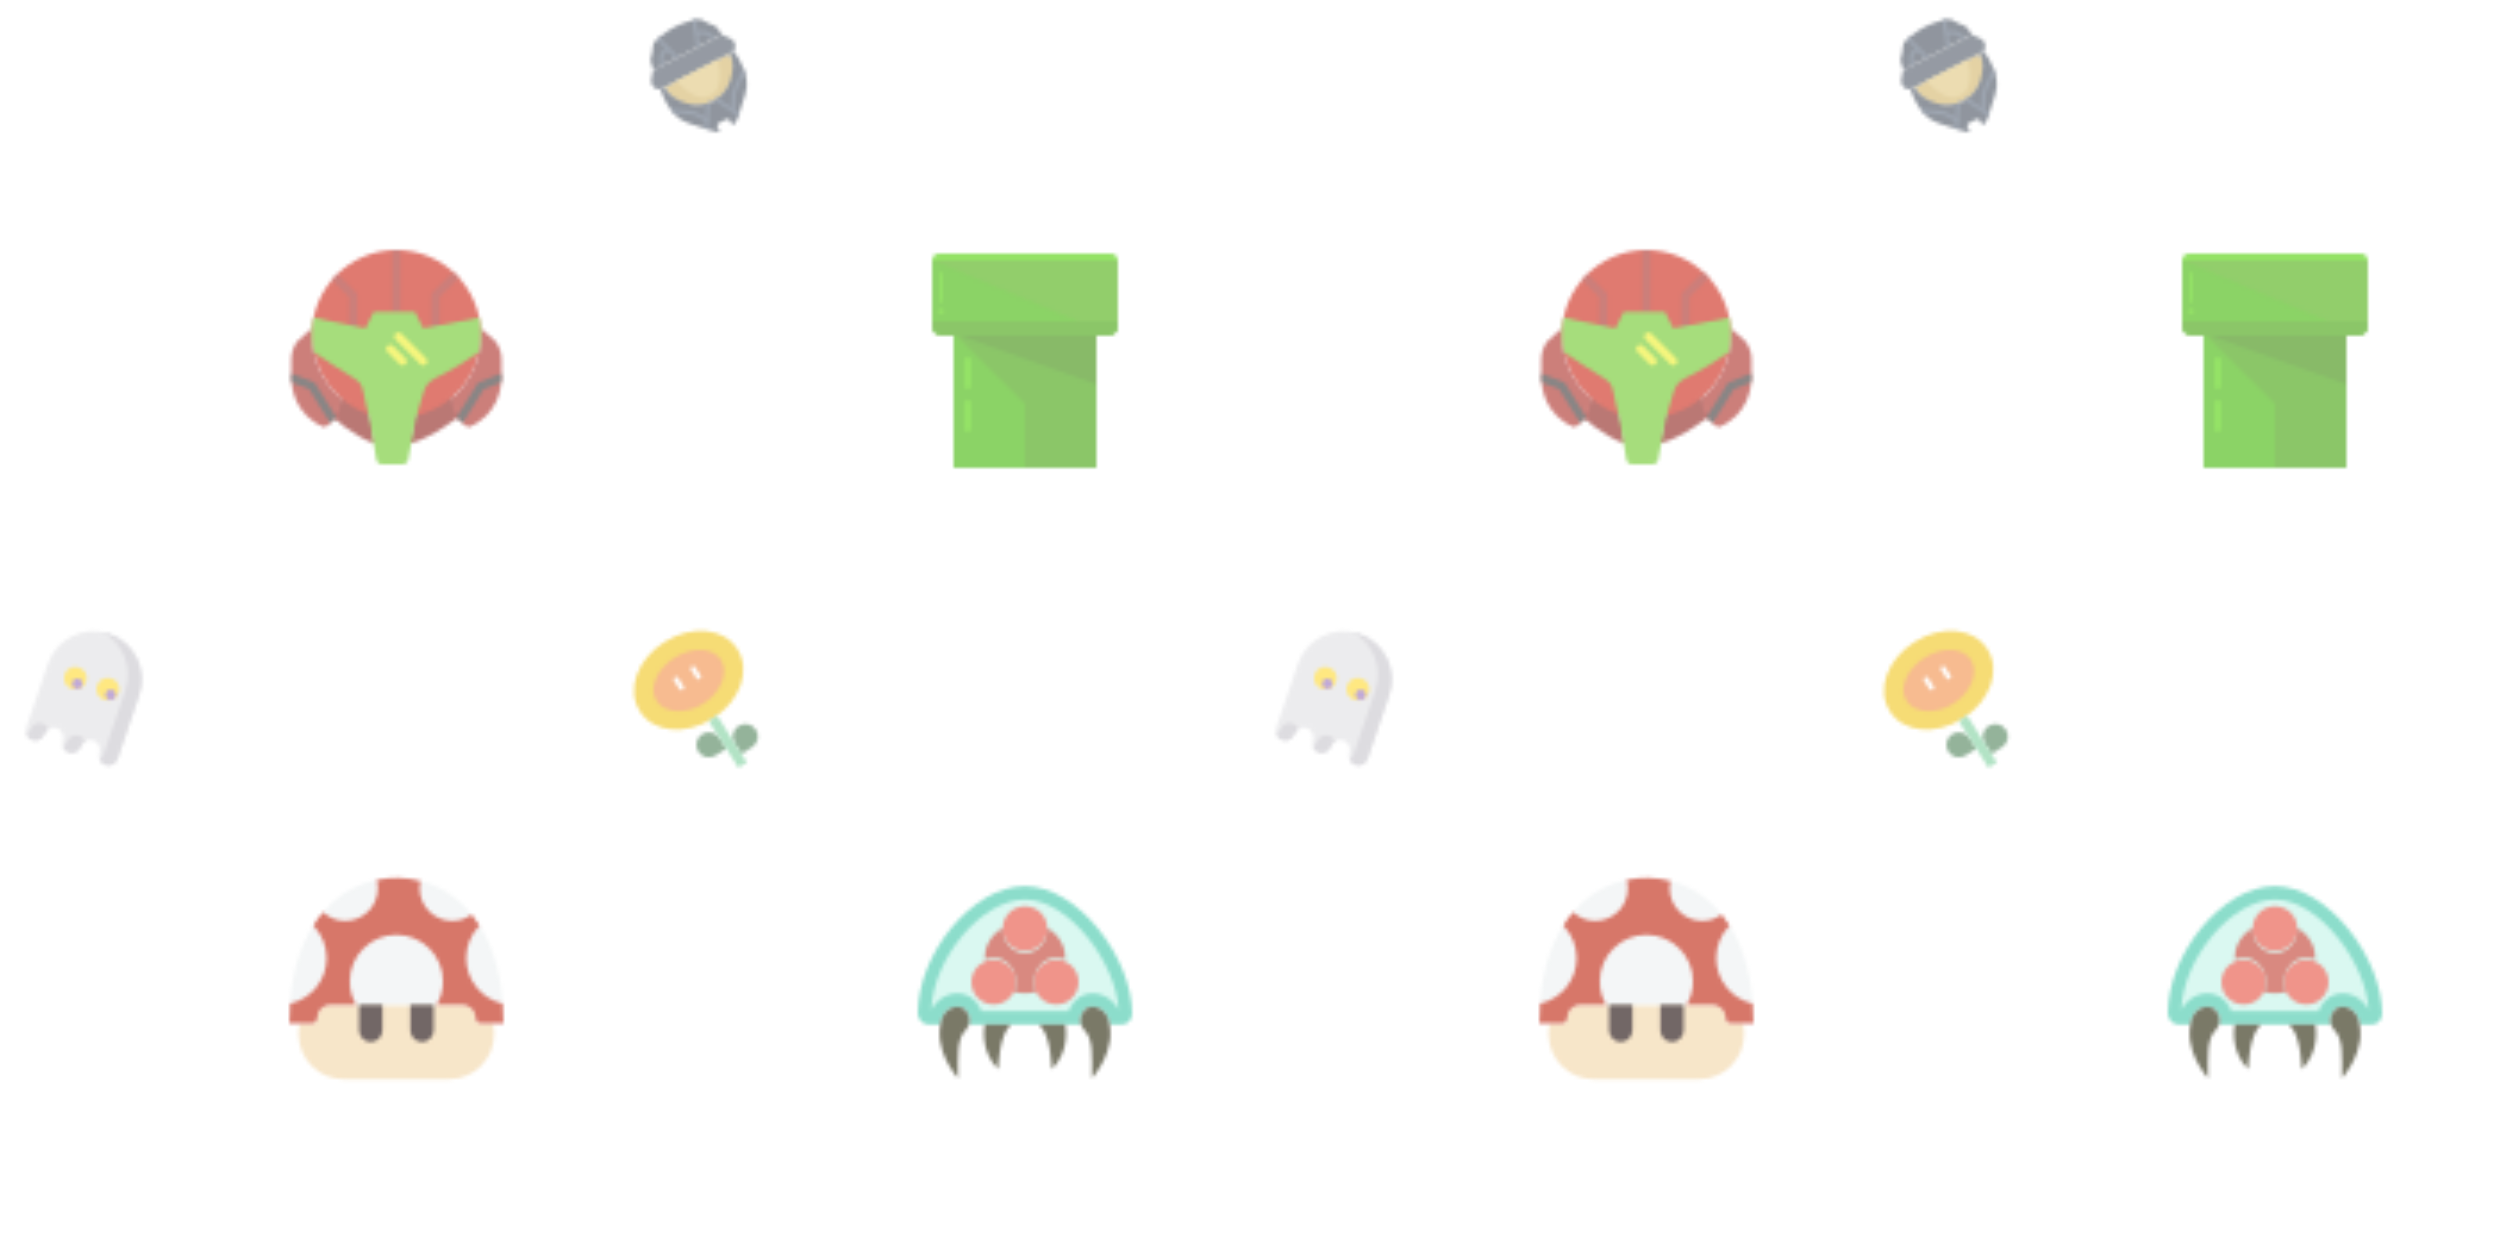 <svg x="0" y="0" width="700" height="350" viewBox="0 0 700 350" xmlns="http://www.w3.org/2000/svg" xmlns:xlink="http://www.w3.org/1999/xlink" xmlns:fi="http://pattern.flaticon.com/"><rect x="0px" y="0px" width="100%" height="100%" opacity="1" fill="#ffffff"/><defs><g transform="matrix(-1.154 0 0 1.154 141 70)" id="L1_396"><path d="M21.326,39.188C21.35,39.269,21.234,39.164,21.326,39.188c-0.009-0.031-0.017-0.058-0.025-0.088   L12.5,35.188c-0.262,1.899-0.936,3.226-1.658,4.145L10.5,40.188c0,0,6.698,5.367,12.261,6.812L21.326,39.188z" fill="#8c1e18"/><path d="M39.5,35.498l-6.844,3.422c-0.052,0.192-0.1,0.376-0.156,0.578L31.255,47   c5.156-1.78,10.245-6.502,10.245-6.502l-0.342-0.855C40.436,38.724,39.762,37.397,39.5,35.498z" fill="#8c1e18"/><path d="M26,0C14.678,0,5.5,9.178,5.5,20.5c0,9.437,6.321,17.115,15,19.5h11.81   c8.232-2.663,14.19-10.381,14.19-19.5C46.5,9.178,37.322,0,26,0z" fill="#cb2110"/><path d="M5.5,20.5c0-0.208,0.025-0.41,0.031-0.616L5.5,19l-3.456,3.07c-1,1.25-1.544,2.802-1.544,4.403   v4.179c0,2.186,0.432,4.368,1.406,6.325C3.013,39.2,4.986,41.625,8.5,43c0,0,3.333-1.167,4-6l-0.099-1.189   C8.176,32.055,5.5,26.597,5.5,20.5z" fill="#aa2922"/><rect x="25px" y="0px" width="2px" height="15px" fill="#aa2922"/><path d="M46.5,20.5c0-0.208-0.025-0.41-0.031-0.616L46.5,19l3.456,3.07c1,1.25,1.544,2.802,1.544,4.403   v4.179c0,2.186-0.432,4.368-1.406,6.325C48.987,39.2,47.014,41.625,43.5,43c0,0-3.333-1.167-4-6l0.099-1.189   C43.824,32.055,46.5,26.597,46.5,20.5z" fill="#aa2922"/><path d="M40.279,5.807l-4.486,4.486C35.605,10.48,35.5,10.735,35.5,11v11h2V11.414l4.145-4.145   C41.214,6.759,40.757,6.272,40.279,5.807z" fill="#aa2922"/><path d="M10.831,6.745l4.669,4.669V20h2v-9c0-0.265-0.105-0.52-0.293-0.707l-4.962-4.962   C11.751,5.78,11.28,6.251,10.831,6.745z" fill="#aa2922"/><path d="M46.091,16.42L33.5,19l-2-4h-5h-5l-2,4L5.909,16.42C5.642,17.739,5.5,19.103,5.5,20.5   c0,1.46,0.158,2.881,0.448,4.255L6.5,25.137C20.447,34.792,17.583,28.041,21.326,41c0.024,0.081-0.092-0.024,0,0l1.807,9.842   C23.245,51.51,23.823,52,24.5,52h5c0.677,0,1.255-0.49,1.367-1.158L32.5,41c3.362-12.087-1.284-5.974,13-15.863l0.552-0.382   c0.29-1.373,0.448-2.795,0.448-4.255C46.5,19.103,46.358,17.739,46.091,16.42z" fill="#6ac724"/><path d="M19.5,28c-0.256,0-0.512-0.098-0.707-0.293c-0.391-0.391-0.391-1.023,0-1.414l6-6   c0.391-0.391,1.023-0.391,1.414,0s0.391,1.023,0,1.414l-6,6C20.012,27.902,19.756,28,19.5,28z" fill="#f0f028"/><path d="M24.5,28c-0.256,0-0.512-0.098-0.707-0.293c-0.391-0.391-0.391-1.023,0-1.414l3-3   c0.391-0.391,1.023-0.391,1.414,0s0.391,1.023,0,1.414l-3,3C25.012,27.902,24.756,28,24.5,28z" fill="#f0f028"/><path d="M51.426,32.107c0.044-0.484,0.074-0.969,0.074-1.456v-0.647c-0.124,0-0.25,0.019-0.371,0.067   l-5.304,2.122l-5.155,8.248c0.38,0.626,0.799,1.109,1.199,1.48c0.19-0.076,0.362-0.204,0.479-0.391l4.827-7.723L51.426,32.107z" fill="#3a3534"/><path d="M6.175,32.193l-5.303-2.122c-0.122-0.049-0.248-0.068-0.372-0.068v0.648   c0,0.487,0.03,0.972,0.074,1.456l4.252,1.7l4.827,7.723c0.117,0.187,0.289,0.315,0.479,0.391c0.399-0.371,0.818-0.854,1.199-1.48   L6.175,32.193z" fill="#3a3534"/></g><g transform="matrix(1.25 0 0 1.25 257 245)" id="L1_397"><path d="M24,2.5C12.127,2.5,0,17.75,0,30.937c0,1.37,1.027,2.563,2.397,2.563h2.665   c0.072-0.379,0.158-0.76,0.277-1.145c0.416-1.346,1.461-2.47,2.837-2.775c1.041-0.231,2.236-0.031,3.057,1.534   c0.389,0.74,0.452,1.61,0.211,2.386h25.113c-0.241-0.776-0.178-1.646,0.211-2.386c0.822-1.565,2.017-1.765,3.057-1.534   c1.376,0.306,2.421,1.429,2.837,2.775c0.119,0.384,0.204,0.765,0.277,1.145h2.797C47.06,33.5,48,32.375,48,31.049   C48,18.667,35.909,2.5,24,2.5z" fill="#40c7a9"/><path d="M14.229,30.5c-0.095-0.267-0.209-0.528-0.341-0.78c-1.073-2.046-2.902-3.22-5.019-3.22   c-0.44,0-0.893,0.051-1.346,0.151c-1.918,0.426-3.557,1.727-4.509,3.513C3.482,18.471,14.399,5.5,24,5.5   c9.853,0,20.387,14.161,20.975,24.645c-0.953-1.776-2.587-3.069-4.5-3.494C40.022,26.551,39.57,26.5,39.13,26.5   c-2.116,0-3.945,1.174-5.019,3.221c-0.133,0.251-0.246,0.512-0.341,0.779H14.229z" fill="#c1f4e8"/><path d="M9,45.5c0,0-5.798-6.231-3.662-13.145c0.416-1.347,1.461-2.47,2.837-2.775   c1.041-0.231,2.236-0.031,3.057,1.534c0.615,1.172,0.419,2.669-0.517,3.605C8.676,36.759,9,40.5,9,45.5z" fill="#211f02"/><path d="M21,33.5c-2.844,1.781-3,10-3,10c-4.313-4.25-3-10-3-10H21z" fill="#211f02"/><path d="M39,45.5c0,0,5.798-6.231,3.662-13.145c-0.416-1.347-1.461-2.47-2.837-2.775   c-1.041-0.231-2.236-0.031-3.057,1.534c-0.615,1.172-0.419,2.669,0.517,3.605C39.324,36.759,39,40.5,39,45.5z" fill="#211f02"/><path d="M27,33.5c2.844,1.781,3,10,3,10c4.313-4.25,3-10,3-10H27z" fill="#211f02"/><ellipse cx="24px" cy="12px" rx="5px" ry="5px" fill="#e64c3c"/><ellipse cx="31px" cy="24px" rx="5px" ry="5px" fill="#e64c3c"/><ellipse cx="17px" cy="24px" rx="5px" ry="5px" fill="#e64c3c"/><path d="M28.993,11.845C28.994,11.897,29,11.948,29,12c0,3.038-2.239,5.5-5,5.5s-5-2.462-5-5.5   c0-0.052,0.006-0.103,0.007-0.155C16.592,13.28,15,15.724,15,18.5c0,0.151,0.016,0.298,0.025,0.447   C15.631,18.66,16.298,18.5,17,18.5c2.761,0,5,2.462,5,5.5c0,0.782-0.151,1.525-0.419,2.199C22.352,26.39,23.161,26.5,24,26.5   s1.648-0.11,2.419-0.301C26.151,25.525,26,24.782,26,24c0-3.038,2.239-5.5,5-5.5c0.702,0,1.369,0.16,1.975,0.447   C32.984,18.798,33,18.651,33,18.5C33,15.724,31.408,13.28,28.993,11.845z" fill="#c03a2b"/></g><g transform="matrix(1.304 0 0 1.304 81 244)" id="L1_399"><path d="M41.183,32.615c-0.653,0-1.183-0.529-1.183-1.183v0c0-1.556-1.261-2.817-2.817-2.817H23H8.817   C7.261,28.615,6,29.877,6,31.433v0c0,0.653-0.529,1.183-1.183,1.183H2.325C2.115,33.284,2,33.861,2,34.615v0.36   c0,5.302,4.338,9.64,9.64,9.64h22.705c5.302,0,9.64-4.338,9.64-9.64v-0.36c0-0.755-0.115-1.331-0.325-2H41.183z" fill="#f2d5a5"/><path d="M31.651,28.615c0.853-1.472,1.349-3.176,1.349-5c0-5.523-4.477-10-10-10s-10,4.477-10,10   c0,1.824,0.496,3.528,1.349,5H23H31.651z" fill="#ecf0f1"/><path d="M45.842,28.376c-0.536-7.369-2.456-12.784-4.978-16.76c-1.77,1.804-2.864,4.273-2.864,7   C38,23.396,41.357,27.388,45.842,28.376z" fill="#ecf0f1"/><path d="M36.825,6.734c-2.522-2.328-5.501-3.888-8.637-4.706C28.069,2.539,28,3.069,28,3.615   c0,3.866,3.134,7,7,7c1.559,0,2.994-0.516,4.158-1.378C38.405,8.31,37.625,7.473,36.825,6.734z" fill="#ecf0f1"/><path d="M7.248,8.745c1.249,1.158,2.915,1.871,4.752,1.871c3.866,0,7-3.134,7-7   c0-0.625-0.09-1.228-0.244-1.805c-3.481,0.734-6.808,2.364-9.581,4.924C8.519,7.341,7.874,8.013,7.248,8.745z" fill="#ecf0f1"/><path d="M8,18.615c0-2.727-1.094-5.196-2.864-7c-2.521,3.976-4.442,9.391-4.978,16.76   C4.643,27.388,8,23.396,8,18.615z" fill="#ecf0f1"/><path d="M17.5,36.615L17.5,36.615c-1.381,0-2.5-1.119-2.5-2.5v-5.5h5v5.5   C20,35.496,18.881,36.615,17.5,36.615z" fill="#140100"/><path d="M28.5,36.615L28.5,36.615c-1.381,0-2.5-1.119-2.5-2.5v-5.5h5v5.5   C31,35.496,29.881,36.615,28.5,36.615z" fill="#140100"/><path d="M38,18.615c0-2.719,1.089-5.181,2.85-6.984c-0.542-0.855-1.102-1.667-1.692-2.394    c-1.163,0.862-2.599,1.378-4.158,1.378c-3.866,0-7-3.134-7-7c0-0.54,0.068-1.062,0.184-1.567C25.1,1.244,21.871,1.171,18.76,1.828    C18.911,2.399,19,2.996,19,3.615c0,3.866-3.134,7-7,7c-1.837,0-3.503-0.713-4.752-1.871c-0.737,0.861-1.443,1.82-2.11,2.873    C6.906,13.422,8,15.89,8,18.615c0,4.778-3.354,8.768-7.834,9.758C0.062,29.721,0,31.126,0,32.615h4.817    C5.471,32.615,6,32.086,6,31.433c0-1.556,1.261-2.817,2.817-2.817h5.531c-0.853-1.472-1.349-3.176-1.349-5c0-5.523,4.477-10,10-10    s10,4.477,10,10c0,1.824-0.496,3.528-1.349,5h5.531c1.556,0,2.817,1.261,2.817,2.817c0,0.653,0.529,1.183,1.183,1.183H46    c0-1.488-0.061-2.894-0.164-4.241C41.355,27.384,38,23.395,38,18.615z" fill="#bc1c05"/></g><g transform="matrix(0.125 0 0 0.125 257 71)" id="L1_400"><rect x="80px" y="128px" width="320px" height="352px" fill="#3eb500"/><g><path d="M384,128 80,128 80,176.8 384,480 400,480 400,140.8z" fill="#3da004"/><rect x="240px" y="128px" width="160px" height="352px" fill="#3da004"/></g><path d="M400,158.4 310.4,128 80,128 80,176.8 86.4,180.8 400,292.8z" fill="#398c03"/><path d="M448,160.8c0,8-14.4,15.2-23.2,15.2H47.2c-8,0-15.2-6.4-15.2-15.2V15.2C32,6.4,38.4,0,47.2,0h385.6  c8,0,15.2,6.4,15.2,15.2L448,160.8L448,160.8z" fill="#4cce00"/><path d="M448,16v148.8c0,8-10.4,19.2-19.2,19.2H51.2c-8,0-19.2-10.4-19.2-19.2V16" fill="#3eb500"/><path d="M36,16l391.2,164c8,0,20.8-6.4,20.8-15.2V16H36z" fill="#49ad09"/><path d="M32,152v12.8c0,8,10.4,19.2,19.2,19.2h377.6c8,0,19.2-10.4,19.2-19.2V152H32z" fill="#3da004"/><g><path d="M56,104.8c0,4-1.6,7.2-4,7.2l0,0c-2.4,0-4-3.2-4-7.2V47.2c0-4,1.6-7.2,4-7.2l0,0c2.4,0,4,3.2,4,7.2   V104.8z" fill="#4cce00"/><path d="M120,296.8c0,4-3.2,7.2-7.2,7.2h-2.4c-4,0-7.2-3.2-7.2-7.2v-58.4c0-4,3.2-7.2,7.2-7.2h2.4   c4,0,7.2,3.2,7.2,7.2V296.8z" fill="#4cce00"/><path d="M120,392.8c0,4-3.2,7.2-7.2,7.2h-2.4c-4,0-7.2-3.2-7.2-7.2v-58.4c0-4,3.2-7.2,7.2-7.2h2.4   c4,0,7.2,3.2,7.2,7.2V392.8z" fill="#4cce00"/><circle cx="52" cy="129" r="7" fill="#4cce00"/></g></g><g transform="matrix(0.065 0.022 -0.022 0.065 13.903 171.807)" id="L1_403"><path d="M59.074,472.615V196.927C59.074,88.167,147.242,0,256,0h0.003  c108.76,0,196.927,88.167,196.927,196.927v273.116v1.259c0,18.328-11.934,35.343-29.771,39.562  c-25.596,6.056-48.422-12.877-48.989-37.314c-0.456-19.688-14.642-37.471-34.172-39.98c-23.321-2.999-43.312,14.423-44.549,36.844  c-1.111,20.14-14.226,38.687-34.232,41.255c-23.317,2.992-43.301-14.429-44.538-36.848c-1.111-20.14-14.226-38.685-34.232-41.254  c-23.394-3.002-43.434,14.541-44.55,37.065c-0.979,19.716-13.674,37.891-33.186,40.89C80.188,515.287,59.074,496.417,59.074,472.615  z" fill="#e0e0e3"/><g><path d="M279.849,433.567c-23.321-2.999-43.312,14.423-44.549,36.844c-0.55,9.982-4.053,19.569-9.877,27.016   c8.224,10.124,21.368,16.09,35.792,14.239c20.007-2.568,33.121-21.115,34.232-41.255c0.479-8.675,3.774-16.594,8.974-22.879   C298.354,440.092,289.799,434.845,279.849,433.567z" fill="#c7c5cc"/><path d="M122.299,433.565c-23.394-3.002-43.434,14.541-44.55,37.065c-0.493,9.939-3.967,19.484-9.787,26.892   c8.427,10.306,21.964,16.271,36.747,13.998c19.512-2.999,32.207-21.174,33.186-40.89c0.428-8.635,3.645-16.531,8.758-22.826   C140.725,440.223,132.391,434.86,122.299,433.565z" fill="#c7c5cc"/><path d="M256.002,0h-0.001c-10.225,0-20.267,0.781-30.072,2.283   c94.485,14.478,166.854,96.109,166.854,194.644v273.116v1.259c0,9.85-3.451,19.316-9.408,26.625   c9.094,10.828,23.903,16.693,39.783,12.937c17.837-4.219,29.771-21.233,29.771-39.562v-1.259V196.927   C452.929,88.167,364.763,0,256.002,0z" fill="#c7c5cc"/></g><g><circle cx="184" cy="216" r="46" fill="#ffd92d"/><circle cx="324" cy="216" r="46" fill="#ffd92d"/></g><g><circle cx="342" cy="234" r="21" fill="#956ec4"/><circle cx="199" cy="235" r="21" fill="#956ec4"/></g></g><g transform="matrix(0.505 -0.262 0.262 0.505 174.66 14.937)" id="L1_404"><path d="M29.205,41h-2c-9.389,0-17-7.611-17-17v0h36v0C46.205,33.389,38.594,41,29.205,41z" fill="#d2b467"/><path d="M48.514,23.779C47.7,24.079,46.998,24,46.998,24h-0.793c0.264,4.298-2.331,8.393-5.628,11.807   c-6.744,6.983-18,6.983-24.743,0C12.536,32.393,9.941,28.298,10.205,24c-0.144,0-1.207,0-1.207,0s-0.485,0.06-1.116-0.093   l-0.467,4.207c-0.139,1.254-0.139,2.519,0,3.773l0.379,3.408c0.271,2.441,1.066,4.796,2.33,6.902   c0.719,1.198,1.581,2.303,2.569,3.29L21.205,54c0,0,1.327,1.529,2.817,1.954c0.091,0.026,0.183-0.048,0.183-0.143v-2.337   c0-0.814,0.66-1.474,1.474-1.474h2.526h1.526c0.814,0,1.474,0.66,1.474,1.474v2.373c0,0.083,0.069,0.154,0.152,0.149   C33.137,55.89,35.205,54,35.205,54l8.513-8.513c0.988-0.988,1.85-2.093,2.569-3.29c1.264-2.106,2.059-4.461,2.33-6.902l0.379-3.408   c0.139-1.254,0.139-2.519,0-3.773L48.514,23.779z" fill="#464f5d"/><path d="M46.573,10.206c-0.154-0.924-0.596-1.761-1.247-2.403c-0.865-0.854-1.689-1.749-2.315-2.792   l-0.835-1.392c-0.62-1.033-1.637-1.766-2.813-2.027L36.11,0.868C33.514,0.291,30.864,0,28.205,0S22.896,0.291,20.3,0.868   l-3.253,0.723c-1.176,0.261-2.193,0.994-2.813,2.027L13.399,5.01c-0.626,1.043-1.449,1.938-2.315,2.792   c-0.65,0.642-1.093,1.479-1.247,2.403L9.205,14h19h19L46.573,10.206z" fill="#464f5d"/><path d="M46.998,14l2.782,3.478c1.152,1.439,1.386,3.5,0.354,5.028C48.958,24.245,46.998,24,46.998,24h-19   h-19c0,0-1.96,0.245-3.136-1.494c-1.032-1.527-0.798-3.588,0.354-5.028L8.998,14H46.998z" fill="#4e5765"/><path d="M47.591,34.21l-9.156,7.122l-4.098,7.172c-0.274,0.479-0.107,1.09,0.372,1.364   C34.865,49.958,35.036,50,35.204,50c0.348,0,0.685-0.181,0.869-0.504l3.902-6.828l8.517-6.624c0.039-0.25,0.096-0.497,0.124-0.749   l0.125-1.126C48.395,33.945,47.936,33.943,47.591,34.21z" fill="#5c697c"/><path d="M17.926,41.279L8.76,35.168c-0.307-0.205-0.678-0.203-0.986-0.053l0.02,0.18   c0.069,0.619,0.173,1.233,0.308,1.838l8.383,5.589l3.889,5.833C20.565,48.844,20.883,49,21.206,49c0.19,0,0.383-0.054,0.554-0.168   c0.46-0.306,0.584-0.927,0.277-1.387L17.926,41.279z" fill="#5c697c"/><path d="M35.653,53.552l1.473-1.473l-6.194-11.27c-0.719,0.114-1.442,0.184-2.168,0.208L35.653,53.552z" fill="#5c697c"/><path d="M18.319,51.114l1.46,1.46l6.855-11.606c-0.714-0.065-1.421-0.182-2.124-0.335L18.319,51.114z" fill="#5c697c"/><g><path d="M41.209,8.877c-0.991-1-2.276-1.597-3.822-1.797l1.925-5.501l-1.967-0.437L32.845,14h2.12    l1.737-4.963c1.285,0.087,2.328,0.489,3.076,1.238c1.45,1.452,1.464,3.712,1.464,3.735l2,0.014    C43.243,13.898,43.246,10.932,41.209,8.877z" fill="#5c697c"/><path d="M17.275,1.54l1.76,5.574c-1.534,0.203-2.811,0.799-3.797,1.794    c-2.037,2.055-2.034,5.021-2.033,5.146l2-0.014c0-0.023,0.014-2.283,1.464-3.735c0.73-0.731,1.742-1.131,2.985-1.231L21.209,14    h2.096L19.234,1.105L17.275,1.54z" fill="#5c697c"/></g><path d="M16.52,24c2.57,8.555,6.405,14,10.685,14h2c4.28,0,8.115-5.445,10.685-14H16.52z" fill="#dfc57d"/></g><g transform="matrix(0.065 0.022 -0.022 0.065 -10.097 -21.193)"><path d="M59.074,472.615V196.927C59.074,88.167,147.242,0,256,0h0.003  c108.76,0,196.927,88.167,196.927,196.927v273.116v1.259c0,18.328-11.934,35.343-29.771,39.562  c-25.596,6.056-48.422-12.877-48.989-37.314c-0.456-19.688-14.642-37.471-34.172-39.98c-23.321-2.999-43.312,14.423-44.549,36.844  c-1.111,20.14-14.226,38.687-34.232,41.255c-23.317,2.992-43.301-14.429-44.538-36.848c-1.111-20.14-14.226-38.685-34.232-41.254  c-23.394-3.002-43.434,14.541-44.55,37.065c-0.979,19.716-13.674,37.891-33.186,40.89C80.188,515.287,59.074,496.417,59.074,472.615  z" fill="#e0e0e3"/><g><path d="M279.849,433.567c-23.321-2.999-43.312,14.423-44.549,36.844c-0.55,9.982-4.053,19.569-9.877,27.016   c8.224,10.124,21.368,16.09,35.792,14.239c20.007-2.568,33.121-21.115,34.232-41.255c0.479-8.675,3.774-16.594,8.974-22.879   C298.354,440.092,289.799,434.845,279.849,433.567z" fill="#c7c5cc"/><path d="M122.299,433.565c-23.394-3.002-43.434,14.541-44.55,37.065c-0.493,9.939-3.967,19.484-9.787,26.892   c8.427,10.306,21.964,16.271,36.747,13.998c19.512-2.999,32.207-21.174,33.186-40.89c0.428-8.635,3.645-16.531,8.758-22.826   C140.725,440.223,132.391,434.86,122.299,433.565z" fill="#c7c5cc"/><path d="M256.002,0h-0.001c-10.225,0-20.267,0.781-30.072,2.283   c94.485,14.478,166.854,96.109,166.854,194.644v273.116v1.259c0,9.85-3.451,19.316-9.408,26.625   c9.094,10.828,23.903,16.693,39.783,12.937c17.837-4.219,29.771-21.233,29.771-39.562v-1.259V196.927   C452.929,88.167,364.763,0,256.002,0z" fill="#c7c5cc"/></g><g><circle cx="184" cy="216" r="46" fill="#ffd92d"/><circle cx="324" cy="216" r="46" fill="#ffd92d"/></g><g><circle cx="342" cy="234" r="21" fill="#956ec4"/><circle cx="199" cy="235" r="21" fill="#956ec4"/></g></g><g transform="matrix(0.594 -0.378 0.378 0.594 168.794 190.732)" id="L1_405"><path d="M29,36C16.103,36,6,28.094,6,18S16.103,0,29,0s23,7.906,23,18S41.897,36,29,36z" fill="#f0c419"/><path d="M29,29c-8.371,0-15.181-5.13-15.181-10.964S20.629,7.455,29,7.455s15.181,4.746,15.181,10.581   S37.371,29,29,29z" fill="#f18d46"/><path d="M25,20c-0.553,0-1-0.448-1-1v-4c0-0.552,0.447-1,1-1s1,0.448,1,1v4C26,19.552,25.553,20,25,20z" fill="#ffffff"/><path d="M33,20c-0.553,0-1-0.448-1-1v-4c0-0.552,0.447-1,1-1s1,0.448,1,1v4C34,19.552,33.553,20,33,20z" fill="#ffffff"/><path d="M17,44L17,44c0-2.761,2.239-5,5-5h0c2.761,0,5,2.239,5,5v5h-5C19.239,49,17,46.761,17,44z" fill="#4c8056"/><path d="M41,49L41,49c0-2.761-2.239-5-5-5h0c-2.761,0-5,2.239-5,5v5h5C38.761,54,41,51.761,41,49z" fill="#4c8056"/><path d="M29,36c-0.675,0-1.341-0.027-2-0.069V58h4V35.931C30.341,35.973,29.675,36,29,36z" fill="#7ed09e"/></g></defs><g fi:class="KUsePattern" opacity="0.6"><pattern id="pattern_L1_396" width="350" height="350" patternUnits="userSpaceOnUse"><use xlink:href="#L1_396" x="-350" y="-350"/><use xlink:href="#L1_396" x="0" y="-350"/><use xlink:href="#L1_396" x="350" y="-350"/><use xlink:href="#L1_396" x="-350" y="0"/><use xlink:href="#L1_396" x="0" y="0"/><use xlink:href="#L1_396" x="350" y="0"/><use xlink:href="#L1_396" x="-350" y="350"/><use xlink:href="#L1_396" x="0" y="350"/><use xlink:href="#L1_396" x="350" y="350"/></pattern><rect x="0" y="0" width="100%" height="100%" fill="url(#pattern_L1_396)"/></g><g fi:class="KUsePattern" opacity="0.6"><pattern id="pattern_L1_397" width="350" height="350" patternUnits="userSpaceOnUse"><use xlink:href="#L1_397" x="-350" y="-350"/><use xlink:href="#L1_397" x="0" y="-350"/><use xlink:href="#L1_397" x="350" y="-350"/><use xlink:href="#L1_397" x="-350" y="0"/><use xlink:href="#L1_397" x="0" y="0"/><use xlink:href="#L1_397" x="350" y="0"/><use xlink:href="#L1_397" x="-350" y="350"/><use xlink:href="#L1_397" x="0" y="350"/><use xlink:href="#L1_397" x="350" y="350"/></pattern><rect x="0" y="0" width="100%" height="100%" fill="url(#pattern_L1_397)"/></g><g fi:class="KUsePattern" opacity="0.6"><pattern id="pattern_L1_399" width="350" height="350" patternUnits="userSpaceOnUse"><use xlink:href="#L1_399" x="-350" y="-350"/><use xlink:href="#L1_399" x="0" y="-350"/><use xlink:href="#L1_399" x="350" y="-350"/><use xlink:href="#L1_399" x="-350" y="0"/><use xlink:href="#L1_399" x="0" y="0"/><use xlink:href="#L1_399" x="350" y="0"/><use xlink:href="#L1_399" x="-350" y="350"/><use xlink:href="#L1_399" x="0" y="350"/><use xlink:href="#L1_399" x="350" y="350"/></pattern><rect x="0" y="0" width="100%" height="100%" fill="url(#pattern_L1_399)"/></g><g fi:class="KUsePattern" opacity="0.6"><pattern id="pattern_L1_400" width="350" height="350" patternUnits="userSpaceOnUse"><use xlink:href="#L1_400" x="-350" y="-350"/><use xlink:href="#L1_400" x="0" y="-350"/><use xlink:href="#L1_400" x="350" y="-350"/><use xlink:href="#L1_400" x="-350" y="0"/><use xlink:href="#L1_400" x="0" y="0"/><use xlink:href="#L1_400" x="350" y="0"/><use xlink:href="#L1_400" x="-350" y="350"/><use xlink:href="#L1_400" x="0" y="350"/><use xlink:href="#L1_400" x="350" y="350"/></pattern><rect x="0" y="0" width="100%" height="100%" fill="url(#pattern_L1_400)"/></g><g fi:class="KUsePattern" opacity="0.6"><pattern id="pattern_L1_403" width="350" height="350" patternUnits="userSpaceOnUse"><use xlink:href="#L1_403" x="-350" y="-350"/><use xlink:href="#L1_403" x="0" y="-350"/><use xlink:href="#L1_403" x="350" y="-350"/><use xlink:href="#L1_403" x="-350" y="0"/><use xlink:href="#L1_403" x="0" y="0"/><use xlink:href="#L1_403" x="350" y="0"/><use xlink:href="#L1_403" x="-350" y="350"/><use xlink:href="#L1_403" x="0" y="350"/><use xlink:href="#L1_403" x="350" y="350"/></pattern><rect x="0" y="0" width="100%" height="100%" fill="url(#pattern_L1_403)"/></g><g fi:class="KUsePattern" opacity="0.6"><pattern id="pattern_L1_404" width="350" height="350" patternUnits="userSpaceOnUse"><use xlink:href="#L1_404" x="-350" y="-350"/><use xlink:href="#L1_404" x="0" y="-350"/><use xlink:href="#L1_404" x="350" y="-350"/><use xlink:href="#L1_404" x="-350" y="0"/><use xlink:href="#L1_404" x="0" y="0"/><use xlink:href="#L1_404" x="350" y="0"/><use xlink:href="#L1_404" x="-350" y="350"/><use xlink:href="#L1_404" x="0" y="350"/><use xlink:href="#L1_404" x="350" y="350"/></pattern><rect x="0" y="0" width="100%" height="100%" fill="url(#pattern_L1_404)"/></g><g fi:class="KUsePattern" transform="matrix(1 0 0 1 20 20)" opacity="0.6"><pattern id="pattern_UNKNOWN" width="350" height="350" patternUnits="userSpaceOnUse"><use xlink:href="#UNKNOWN" x="-350" y="-350"/><use xlink:href="#UNKNOWN" x="0" y="-350"/><use xlink:href="#UNKNOWN" x="350" y="-350"/><use xlink:href="#UNKNOWN" x="-350" y="0"/><use xlink:href="#UNKNOWN" x="0" y="0"/><use xlink:href="#UNKNOWN" x="350" y="0"/><use xlink:href="#UNKNOWN" x="-350" y="350"/><use xlink:href="#UNKNOWN" x="0" y="350"/><use xlink:href="#UNKNOWN" x="350" y="350"/></pattern><rect x="0" y="0" width="100%" height="100%" fill="url(#pattern_UNKNOWN)"/></g><g fi:class="KUsePattern" opacity="0.6"><pattern id="pattern_L1_405" width="350" height="350" patternUnits="userSpaceOnUse"><use xlink:href="#L1_405" x="-350" y="-350"/><use xlink:href="#L1_405" x="0" y="-350"/><use xlink:href="#L1_405" x="350" y="-350"/><use xlink:href="#L1_405" x="-350" y="0"/><use xlink:href="#L1_405" x="0" y="0"/><use xlink:href="#L1_405" x="350" y="0"/><use xlink:href="#L1_405" x="-350" y="350"/><use xlink:href="#L1_405" x="0" y="350"/><use xlink:href="#L1_405" x="350" y="350"/></pattern><rect x="0" y="0" width="100%" height="100%" fill="url(#pattern_L1_405)"/></g></svg>